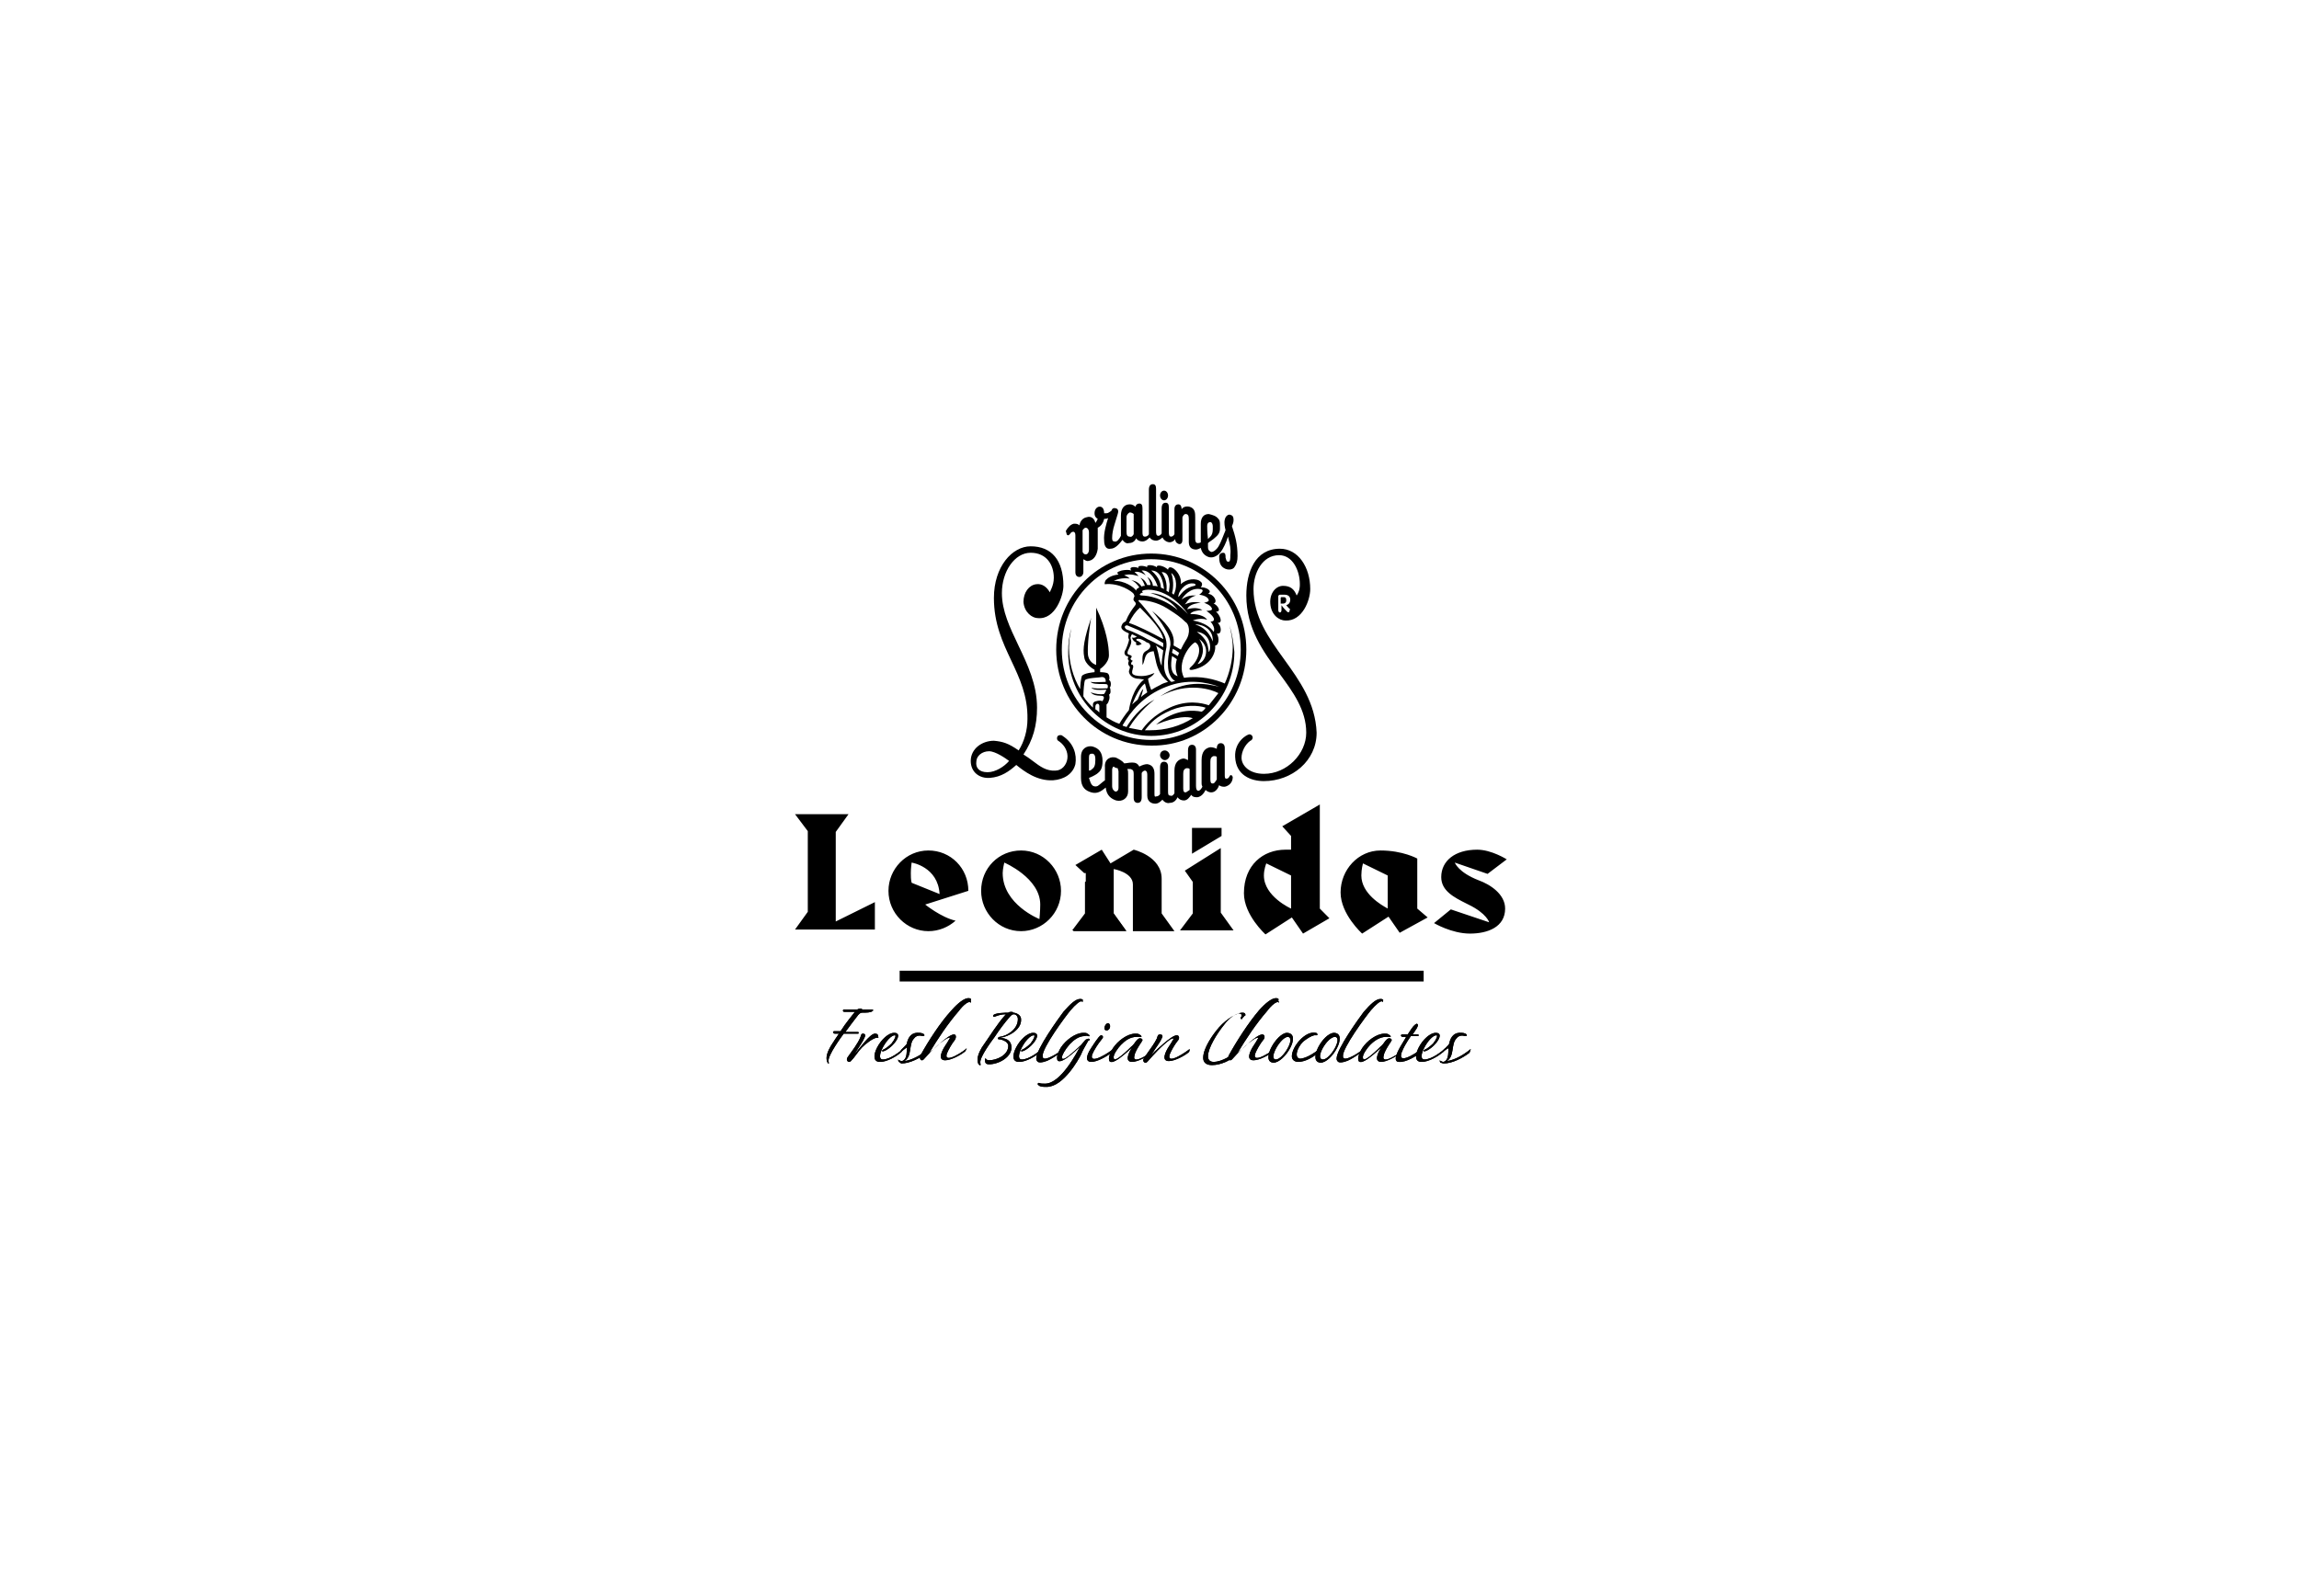 <svg width="229" height="159" viewBox="0 0 229 159" fill="none" xmlns="http://www.w3.org/2000/svg">
<path d="M115.949 49.849C116.188 49.849 116.347 49.608 116.347 49.366C116.347 49.125 116.188 48.884 115.949 48.884C115.711 48.884 115.552 49.125 115.552 49.366C115.552 49.608 115.711 49.849 115.949 49.849Z" fill="black"/>
<path fill-rule="evenodd" clip-rule="evenodd" d="M106.561 53.225C106.481 53.305 106.401 53.386 106.322 53.305C106.269 53.305 106.251 53.234 106.222 53.115C106.213 53.08 106.204 53.042 106.192 53C106.184 52.969 106.174 52.937 106.163 52.903C106.401 52.502 106.64 52.26 106.958 52.18C107.197 52.18 107.356 52.18 107.515 52.341C107.595 51.939 107.834 51.617 108.232 51.537C108.709 51.376 109.027 51.697 109.107 52.1C109.186 52.019 109.266 51.858 109.345 51.697C109.186 51.617 109.027 51.456 109.027 51.135C109.027 50.813 109.186 50.572 109.425 50.492C109.823 50.411 109.982 50.733 109.982 51.135H110.221C110.267 51.135 110.306 51.128 110.345 51.114C110.392 51.098 110.438 51.071 110.493 51.035C110.519 51.017 110.548 50.997 110.58 50.975C110.615 50.95 110.654 50.923 110.698 50.894C110.778 50.652 110.937 50.572 111.175 50.652C111.414 50.733 111.414 50.974 111.335 51.215C111.295 51.376 111.235 51.557 111.175 51.738C111.116 51.919 111.056 52.1 111.016 52.26C110.857 52.743 110.778 53.225 110.778 53.627C110.778 53.765 110.804 53.85 110.856 53.898C110.895 53.934 110.948 53.949 111.016 53.949C111.255 54.029 111.494 53.707 111.653 53.386V53.225V51.376C111.653 50.572 112.051 50.251 112.528 50.251C112.846 50.251 113.006 50.411 113.085 50.492C113.165 50.251 113.324 50.17 113.483 50.17C113.722 50.17 113.801 50.331 113.801 50.652V52.984C113.801 53.225 113.801 53.466 114.04 53.466C114.147 53.466 114.254 53.43 114.337 53.357C114.377 53.322 114.412 53.278 114.438 53.225V48.803C114.438 48.402 114.597 48.241 114.836 48.241C115.074 48.241 115.154 48.402 115.154 48.723V52.903C115.154 53.145 115.154 53.386 115.393 53.386C115.472 53.386 115.631 53.305 115.711 53.145V50.652C115.711 50.251 115.87 50.09 116.109 50.09C116.347 50.09 116.427 50.251 116.427 50.572V52.984C116.427 53.225 116.427 53.466 116.666 53.466C116.745 53.466 116.904 53.386 116.984 53.225V50.733C116.984 50.411 117.143 50.251 117.382 50.251C117.62 50.251 117.7 50.492 117.7 50.733C117.859 50.492 118.177 50.411 118.496 50.492C119.053 50.652 119.053 51.135 119.053 51.537V53.707C119.053 53.949 119.132 54.109 119.291 54.109C119.321 54.109 119.361 54.109 119.404 54.105C119.436 54.102 119.468 54.097 119.5 54.088C119.542 54.076 119.581 54.058 119.61 54.029V52.18C119.61 51.537 119.928 51.215 120.405 51.215L120.47 51.231C120.776 51.307 121.137 51.398 121.36 51.697C121.519 51.858 121.519 52.1 121.519 52.341V52.662C121.519 53.064 121.36 53.305 120.962 53.627C120.926 53.664 120.881 53.701 120.832 53.737C120.774 53.781 120.709 53.825 120.644 53.868C120.525 53.948 120.405 54.029 120.326 54.109V54.511C120.326 54.833 120.485 54.913 120.644 54.994C120.883 54.994 121.042 54.833 121.201 54.672C121.444 54.426 121.687 53.805 121.895 53.275C121.959 53.111 122.02 52.956 122.076 52.823C121.997 52.502 121.917 52.1 121.997 51.778C122.076 51.376 122.394 51.215 122.553 51.296C122.872 51.376 122.872 51.617 122.872 51.858C122.872 51.952 122.845 52.074 122.806 52.191C122.779 52.274 122.746 52.355 122.713 52.421C123.031 53.386 123.27 54.19 123.27 55.395C123.27 55.878 123.19 56.2 122.951 56.521C122.792 56.762 122.315 56.843 121.917 56.601C121.519 56.36 121.44 55.958 121.44 55.476C121.44 55.154 121.678 55.074 121.837 55.074C122.076 55.074 122.076 55.315 122.076 55.556C122.094 55.609 122.107 55.658 122.119 55.702C122.163 55.86 122.191 55.958 122.315 55.958C122.553 56.039 122.553 55.637 122.553 55.315C122.623 54.679 122.509 54.229 122.372 53.692L122.315 53.466C122.156 54.029 121.837 54.672 121.599 54.994C121.201 55.476 120.723 55.637 120.326 55.476C119.928 55.315 119.689 54.994 119.61 54.592C119.45 54.672 119.291 54.752 119.132 54.752C118.893 54.752 118.416 54.672 118.416 54.029V51.697C118.416 51.376 118.336 51.215 118.098 51.215C117.939 51.215 117.859 51.376 117.78 51.537V53.788C117.78 54.109 117.62 54.27 117.382 54.19C117.223 54.109 117.063 54.029 117.063 53.707C116.984 53.868 116.745 54.029 116.506 54.029C116.268 54.029 115.949 53.868 115.79 53.547C115.631 53.707 115.393 53.868 115.154 53.868C114.915 53.868 114.676 53.788 114.517 53.547C114.358 53.707 114.119 53.949 113.801 53.949C113.562 53.949 113.324 53.868 113.165 53.627C113.085 53.868 112.846 54.109 112.449 54.109C112.21 54.19 111.971 54.029 111.812 53.788C111.494 54.19 111.096 54.672 110.618 54.672C110.221 54.752 109.982 54.431 109.982 53.868C109.902 53.145 110.221 52.1 110.38 51.617C110.221 51.697 110.141 51.697 109.982 51.697C109.902 52.1 109.664 52.421 109.345 52.582V54.672C109.266 55.315 108.948 55.798 108.47 55.878C108.283 55.941 108.145 55.856 108.017 55.777C107.982 55.756 107.948 55.734 107.913 55.717V57.003C107.913 57.245 107.754 57.486 107.515 57.486C107.277 57.486 107.118 57.325 107.118 57.003V53.466C107.118 53.225 107.118 53.064 106.958 52.984C106.799 52.984 106.72 52.984 106.561 53.225ZM120.803 52.421C120.803 52.26 120.723 52.019 120.564 52.019C120.405 52.019 120.246 52.099 120.246 52.421C120.246 52.502 120.246 53.064 120.326 53.707L120.564 53.466C120.723 53.305 120.803 53.064 120.803 52.743V52.421ZM112.21 51.537C112.21 51.296 112.369 51.135 112.528 51.054C112.687 51.054 112.846 51.135 112.926 51.215V53.225C112.846 53.386 112.687 53.547 112.528 53.466C112.289 53.466 112.21 53.305 112.21 52.984V51.537ZM108.47 53.064C108.47 52.743 108.311 52.582 108.152 52.582C108.03 52.582 107.955 52.675 107.891 52.756C107.871 52.781 107.852 52.804 107.834 52.823V54.993C107.913 55.154 107.993 55.235 108.152 55.235C108.311 55.235 108.47 55.074 108.47 54.752V53.064Z" fill="black"/>
<path d="M115.552 75.252C115.552 75.493 115.79 75.734 116.029 75.734C116.268 75.734 116.506 75.493 116.506 75.252C116.506 75.011 116.268 74.77 116.029 74.77C115.711 74.77 115.552 75.011 115.552 75.252Z" fill="black"/>
<path fill-rule="evenodd" clip-rule="evenodd" d="M122.474 77.342C122.394 77.503 122.315 77.583 122.156 77.583C121.997 77.583 121.997 77.423 121.997 77.181V74.529C121.997 74.207 121.837 74.046 121.599 74.046C121.36 74.046 121.201 74.207 121.201 74.609C121.042 74.529 120.803 74.448 120.564 74.448C120.087 74.529 119.689 74.85 119.689 75.734V77.985C119.689 78.031 119.689 78.071 119.691 78.107C119.693 78.144 119.697 78.179 119.704 78.214C119.715 78.265 119.735 78.319 119.769 78.387C119.689 78.548 119.53 78.789 119.371 78.789C119.212 78.789 119.132 78.628 119.132 78.307V74.689C119.132 74.368 118.973 74.207 118.734 74.207C118.496 74.207 118.336 74.368 118.336 74.77V75.734C118.177 75.654 118.018 75.573 117.859 75.573C117.382 75.654 116.984 75.976 116.984 76.779V78.709V79.03C116.904 79.191 116.745 79.352 116.586 79.272C116.347 79.272 116.347 79.111 116.347 78.789V76.377C116.347 76.056 116.188 75.895 115.949 75.895C115.711 75.895 115.552 76.056 115.552 76.458V79.111C115.472 79.272 115.313 79.352 115.154 79.352C114.995 79.432 114.995 79.272 114.995 79.03V77.101C114.995 76.619 114.836 76.217 114.279 76.136C114.04 76.136 113.801 76.217 113.483 76.377C113.324 76.056 113.085 75.976 112.767 75.976C112.596 75.976 112.449 75.999 112.311 76.02C112.193 76.039 112.082 76.056 111.971 76.056C111.812 75.815 111.494 75.654 111.175 75.493C110.698 75.332 109.982 75.573 110.062 76.458V77.744C109.942 77.825 109.823 77.925 109.703 78.025C109.584 78.126 109.465 78.227 109.345 78.307C109.186 78.387 108.948 78.387 108.788 78.227C108.655 78.092 108.578 77.844 108.509 77.626C108.496 77.583 108.483 77.542 108.47 77.503C108.709 77.423 109.027 77.262 109.266 77.101C109.584 76.86 109.823 76.619 109.823 75.815C109.823 74.93 109.425 74.529 108.788 74.368C108.311 74.287 107.675 74.529 107.675 75.413V77.503C107.675 78.468 108.152 78.789 108.709 78.95C109.266 79.111 109.664 78.87 110.141 78.468C110.221 79.272 110.698 79.593 111.175 79.754C111.812 79.915 112.369 79.513 112.369 78.87V77.101C112.369 76.94 112.369 76.779 112.289 76.619H112.608C112.846 76.699 112.926 76.779 112.926 77.101V79.513C112.926 79.834 113.085 79.995 113.324 79.995C113.562 79.995 113.722 79.834 113.722 79.432V77.02C113.801 76.86 113.96 76.779 114.04 76.779C114.199 76.779 114.279 76.94 114.279 77.181V79.272C114.279 79.915 114.756 80.075 115.074 80.075C115.392 80.075 115.631 79.834 115.79 79.674C115.949 79.915 116.268 80.075 116.506 79.995C116.904 79.995 117.143 79.754 117.302 79.432C117.461 79.674 117.7 79.754 117.939 79.754C118.257 79.754 118.496 79.432 118.655 79.191C118.814 79.432 119.053 79.432 119.291 79.432C119.689 79.352 119.928 79.03 120.087 78.709C120.246 78.87 120.485 78.95 120.644 78.95C121.121 78.95 121.36 78.468 121.44 78.227C121.599 78.387 121.837 78.387 121.997 78.387C122.394 78.307 122.792 77.985 122.792 77.423C122.713 77.181 122.553 77.181 122.474 77.342ZM108.47 75.493C108.47 75.172 108.55 75.091 108.789 75.091C109.027 75.091 109.107 75.332 109.107 75.654C109.107 76.217 109.027 76.458 108.789 76.619C108.709 76.699 108.629 76.779 108.47 76.779V75.493ZM111.096 78.87C111.255 78.87 111.414 78.789 111.414 78.468V76.86L111.413 76.841L111.408 76.814C111.401 76.78 111.388 76.74 111.374 76.699C111.354 76.639 111.335 76.579 111.335 76.539C111.175 76.539 111.016 76.458 110.937 76.378C110.889 76.378 110.842 76.435 110.812 76.515C110.791 76.569 110.778 76.634 110.778 76.699V78.307C110.778 78.629 110.937 78.789 111.096 78.87ZM117.859 78.548V77.101C117.859 76.779 117.939 76.619 118.177 76.538C118.251 76.538 118.308 76.538 118.355 76.546C118.41 76.555 118.453 76.575 118.496 76.619V78.709C118.426 78.744 118.356 78.795 118.293 78.841C118.212 78.899 118.142 78.95 118.098 78.95C117.939 78.95 117.859 78.87 117.859 78.548ZM120.564 77.664C120.564 77.985 120.644 78.066 120.803 78.066C120.941 78.066 121.019 77.944 121.142 77.754L121.201 77.664V77.583V75.413C121.121 75.332 121.042 75.332 120.883 75.332C120.644 75.413 120.564 75.573 120.564 75.895V77.664Z" fill="black"/>
<path d="M128.123 59.817C128.123 59.576 128.044 59.496 127.884 59.496H127.646C127.646 59.496 127.566 59.496 127.566 59.576V60.139C127.646 60.139 127.725 60.139 127.805 60.139C127.964 60.139 128.123 60.058 128.123 59.817Z" fill="black"/>
<path fill-rule="evenodd" clip-rule="evenodd" d="M122.474 62.309C122.633 63.033 122.792 63.756 122.792 64.48C122.792 65.766 122.474 67.052 121.997 68.097C121.042 67.695 119.61 67.293 117.939 67.534C117.143 66.007 118.575 64.158 119.053 63.997C119.769 64.399 119.45 65.766 118.575 66.489C118.496 66.57 118.336 66.811 118.814 66.731C120.723 66.329 121.121 64.882 121.042 64.319C121.36 64.319 121.519 63.676 121.201 63.113C121.758 63.274 121.678 62.309 121.28 62.068C121.917 62.068 121.44 61.184 121.121 60.942C121.758 60.942 121.201 60.219 120.883 60.138C121.36 59.978 120.883 59.174 120.326 59.174C120.883 58.852 120.007 58.45 119.61 58.531C119.689 58.45 119.848 58.129 119.61 57.968C119.212 57.566 118.177 57.646 117.62 58.209C117.78 57.084 116.427 56.038 116.347 56.762C115.949 56.36 115.154 56.199 115.233 56.521C114.915 56.28 114.119 56.199 114.279 56.521C114.04 56.36 113.244 56.28 113.403 56.601C113.085 56.44 112.369 56.44 112.687 56.843C112.449 56.762 112.13 56.762 111.732 56.843C111.175 57.003 111.255 57.084 111.414 57.244C110.619 57.325 110.3 57.646 110.221 57.727C110.062 57.807 109.982 58.209 110.062 58.209C111.494 58.048 112.767 58.933 112.926 59.174C112.954 59.23 112.972 59.276 112.984 59.313C113.006 59.381 113.006 59.415 113.006 59.415C113.006 59.415 112.846 59.656 112.926 59.817C112.931 59.828 112.938 59.838 112.944 59.849C112.967 59.883 112.996 59.915 113.025 59.946C113.113 60.041 113.197 60.13 113.085 60.299L113.005 60.406C112.764 60.725 112.415 61.187 112.13 61.907C111.971 61.987 111.812 62.068 111.732 62.309C111.573 62.631 111.892 62.872 112.449 63.113C112.369 63.354 112.369 63.595 112.449 63.676C112.528 63.756 112.21 64.56 112.13 64.721C111.892 65.042 112.051 65.283 112.21 65.364C112.289 65.364 112.449 65.444 112.369 65.525C112.289 65.605 112.369 65.766 112.449 65.846C112.289 66.168 112.449 66.329 112.528 66.409C112.581 66.463 112.528 66.624 112.487 66.749C112.474 66.788 112.462 66.825 112.455 66.853C112.451 66.869 112.449 66.882 112.449 66.891C112.449 67.132 112.687 67.534 113.244 67.615C113.483 67.615 113.801 67.695 113.96 67.695C112.846 68.579 112.528 70.268 112.449 70.75C112.051 71.232 111.732 71.715 111.494 72.117C111.016 71.956 110.619 71.715 110.221 71.474V70.187C110.221 70.187 110.38 70.107 110.459 69.785C110.539 69.625 110.539 69.303 110.459 69.223C110.483 69.199 110.499 69.189 110.513 69.181C110.546 69.162 110.562 69.152 110.619 68.981C110.619 68.821 110.619 68.579 110.539 68.499C110.698 68.419 110.698 67.776 110.459 67.776C110.539 67.695 110.539 67.293 110.38 67.132C110.3 66.972 109.584 66.972 109.584 66.972V66.65C109.584 66.65 110.459 66.087 110.459 65.283C110.459 64.399 110.221 62.711 109.186 60.541V66.248C109.186 66.248 108.55 66.087 108.391 65.364C108.238 64.593 108.598 61.898 108.698 61.538C107.991 63.607 107.835 64.644 107.993 65.444C108.072 66.248 109.027 66.731 109.027 66.731V66.972C109.027 66.972 107.913 67.052 107.754 67.374C107.675 67.615 107.595 68.258 107.595 68.66C106.879 67.454 106.481 66.007 106.481 64.56C106.481 63.917 106.561 63.274 106.72 62.631C106.481 63.354 106.401 64.158 106.401 64.962C106.401 69.625 110.141 73.323 114.676 73.323C119.291 73.323 122.951 69.544 122.951 64.962C122.872 63.997 122.713 63.113 122.474 62.309ZM109.107 70.67V70.428C109.107 70.026 109.505 70.026 109.505 70.348V70.991L109.502 70.988C109.461 70.947 109.401 70.887 109.331 70.826C109.262 70.767 109.184 70.709 109.107 70.67ZM108.629 68.982C109.107 69.142 109.584 69.223 109.982 69.142C110.006 69.119 110.037 69.066 110.069 69.005C110.09 68.965 110.111 68.922 110.131 68.882C110.166 68.811 110.196 68.75 110.211 68.734C110.215 68.736 110.218 68.738 110.221 68.741C110.221 68.729 110.217 68.728 110.211 68.734C110.17 68.717 110.046 68.722 109.885 68.73C109.491 68.748 108.873 68.776 108.709 68.499C108.967 68.63 109.698 68.602 110.091 68.586L110.116 68.585L110.204 68.582C110.243 68.581 110.276 68.58 110.3 68.58C110.38 68.499 110.38 68.178 110.221 68.178C110.168 68.151 109.999 68.151 109.79 68.151C109.372 68.151 108.788 68.151 108.629 67.937C108.865 67.996 109.451 67.968 109.835 67.949C109.97 67.942 110.079 67.937 110.141 67.937C110.141 67.776 110.141 67.454 109.743 67.454C109.717 67.459 109.689 67.464 109.657 67.469L109.58 67.479L109.499 67.489L109.411 67.498L109.223 67.515C108.752 67.557 108.183 67.609 108.072 67.776C107.993 67.937 107.913 68.821 107.913 69.384C108.152 69.786 108.55 70.188 108.868 70.509V70.188C108.868 69.947 109.107 69.866 109.186 69.866C109.425 69.786 109.664 69.786 109.823 69.866C109.823 69.842 109.844 69.804 109.869 69.758C109.93 69.649 110.014 69.496 109.902 69.384C109.816 69.325 109.687 69.32 109.535 69.314C109.269 69.303 108.933 69.289 108.629 68.982ZM118.098 63.836C117.939 64.078 117.78 64.399 117.62 64.721C117.592 64.707 117.562 64.69 117.528 64.671C117.484 64.645 117.435 64.616 117.381 64.585L117.364 64.575C117.305 64.54 117.241 64.502 117.172 64.463C117.09 64.416 117.001 64.368 116.904 64.319V64.158C117.063 63.032 116.029 61.907 114.756 60.862C115.233 61.425 115.711 62.068 116.029 62.631C116.586 63.515 116.586 63.917 116.586 64.239C116.586 64.282 116.563 64.394 116.531 64.551C116.444 64.98 116.289 65.74 116.347 66.329C116.347 66.972 116.586 67.615 117.063 67.856C117.004 67.856 116.956 67.867 116.911 67.881L116.865 67.896C116.805 67.916 116.745 67.936 116.666 67.936C116.188 67.534 115.949 66.891 115.949 66.329C115.949 65.667 116.083 65.005 116.166 64.59L116.188 64.48C116.265 63.628 115.898 63.074 115.587 62.603L115.552 62.55C114.836 61.585 113.642 60.058 113.483 59.978C113.324 59.817 113.403 59.736 113.722 59.817C114.199 59.817 115.233 59.978 116.268 60.621C116.363 60.685 116.468 60.752 116.58 60.824C117.028 61.112 117.588 61.473 118.098 61.987C118.416 62.148 118.655 63.032 118.098 63.836ZM116.745 65.364C116.586 66.328 116.586 67.132 117.302 67.374C117.063 66.811 117.063 66.248 117.223 65.685C117.143 65.605 116.984 65.525 116.745 65.364ZM116.745 65.042C116.745 64.962 116.765 64.902 116.785 64.842C116.805 64.781 116.825 64.721 116.825 64.641C117.143 64.801 117.302 64.962 117.461 65.042C117.421 65.083 117.402 65.143 117.382 65.203C117.362 65.264 117.342 65.324 117.302 65.364C117.293 65.355 117.283 65.347 117.27 65.338C117.256 65.327 117.239 65.316 117.22 65.305C117.182 65.283 117.135 65.26 117.083 65.233C116.984 65.183 116.864 65.123 116.745 65.042ZM118.336 61.184C116.586 58.772 114.597 58.691 114.119 58.772C113.562 58.852 113.801 59.013 113.881 59.013C113.562 59.093 113.324 59.334 113.801 59.334C114.279 59.334 115.87 59.576 117.302 60.782C116.586 59.736 115.393 59.334 114.597 59.093C115.233 59.093 116.666 59.415 118.336 61.184ZM119.291 66.168C119.689 65.605 120.167 64.721 119.45 63.676C120.644 64.48 120.087 66.007 119.291 66.168ZM120.377 64.769C120.386 64.841 120.394 64.905 120.405 64.962C120.644 64.801 120.723 63.113 119.212 62.952C120.237 63.642 120.323 64.333 120.377 64.769ZM120.803 63.917C120.326 62.631 119.371 62.309 119.053 62.229C119.291 62.148 120.883 62.389 120.803 63.917ZM119.45 59.254C119.45 59.254 120.166 58.772 119.53 58.692C118.575 58.531 117.859 59.415 117.7 59.737C118.266 59.308 118.769 59.324 119.042 59.333L119.086 59.334L119.132 59.335C118.533 59.516 118.34 59.789 118.18 60.015L118.178 60.017C118.154 60.051 118.131 60.083 118.108 60.114C118.079 60.151 118.05 60.187 118.018 60.219C118.416 60.058 118.814 59.898 119.61 60.058C118.655 60.139 118.336 60.46 118.257 60.701C118.575 60.621 119.212 60.46 119.769 60.782C118.575 60.862 118.575 61.184 118.575 61.184C118.575 61.184 119.769 61.103 120.246 61.746C119.45 61.505 118.814 61.827 118.814 61.827C118.814 61.827 120.246 61.988 120.883 62.952C121.121 62.55 120.564 61.907 120.564 61.907C120.564 61.907 120.723 61.988 120.883 61.827C121.121 61.505 120.166 60.862 120.166 60.862C120.166 60.862 120.723 60.862 120.723 60.701C120.723 60.3 119.928 60.058 119.928 60.058C119.928 60.058 120.405 59.978 120.405 59.817C120.326 59.335 119.45 59.254 119.45 59.254ZM118.814 58.129C119.053 58.129 119.212 58.289 118.973 58.37C118.147 58.522 117.746 59.032 117.436 59.427L117.382 59.495C117.302 59.013 118.018 58.048 118.814 58.129ZM116.745 59.093L116.904 59.254C117.223 58.692 117.302 57.566 116.666 57.084C116.984 57.968 116.825 58.852 116.745 59.093ZM116.506 58.209C116.506 58.397 116.479 58.586 116.457 58.742L116.456 58.748L116.455 58.753C116.448 58.8 116.442 58.843 116.437 58.883C116.431 58.933 116.427 58.977 116.427 59.013C116.397 58.983 116.367 58.964 116.337 58.948L116.308 58.933C116.268 58.913 116.228 58.892 116.188 58.852C116.268 58.209 116.109 57.566 115.711 57.003C116.347 57.003 116.427 57.566 116.506 58.209ZM115.631 58.531C115.711 58.611 115.87 58.611 115.949 58.691C115.94 58.646 115.931 58.587 115.921 58.519C115.839 57.981 115.664 56.843 114.676 56.843C115.552 57.566 115.631 58.289 115.631 58.531ZM110.937 57.887C111.653 57.486 112.528 57.646 112.528 57.646C112.369 57.486 112.21 57.405 111.971 57.325C112.528 57.084 113.403 57.405 113.403 57.405C113.403 57.405 113.324 57.244 113.006 57.003C113.403 56.843 114.04 57.244 114.119 57.325C114.04 57.164 113.881 57.003 113.722 56.843C114.597 56.762 115.154 57.887 115.313 58.45C115.154 58.37 114.995 58.37 114.836 58.37C114.836 58.129 114.676 57.727 114.279 57.486C114.517 57.807 114.597 58.129 114.597 58.289H114.279L114.259 58.249C114.173 58.069 114.004 57.715 113.562 57.566C113.801 57.727 113.96 58.129 114.04 58.37C113.96 58.37 113.801 58.37 113.722 58.45C113.562 58.209 113.244 57.887 112.687 57.807C113.085 57.968 113.403 58.37 113.483 58.531C113.324 58.611 113.165 58.691 113.165 58.852C113.006 58.531 111.971 57.807 110.937 57.887ZM115.87 63.595C115.631 62.791 114.995 61.987 113.562 60.54C113.085 60.942 112.767 61.425 112.449 62.068C113.244 62.309 114.676 63.032 115.87 63.675V63.595ZM112.21 62.711C111.971 62.55 111.971 62.309 112.289 62.309C113.881 62.952 114.995 63.515 115.87 64.078V64.48C115.789 64.439 115.71 64.398 115.632 64.356L115.421 64.244C115.104 64.075 114.764 63.894 114.279 63.676C113.881 63.435 112.926 62.952 112.21 62.711ZM115.45 65.452C115.518 65.801 115.577 66.103 115.711 66.329C115.711 65.908 115.771 65.487 115.84 65.012L115.87 64.801L115.154 64.319C115.154 64.399 115.233 64.48 115.233 64.56C115.338 64.877 115.397 65.179 115.45 65.452ZM113.085 67.293C112.846 67.213 112.767 67.132 112.767 66.972C112.767 66.878 112.794 66.783 112.817 66.706L112.83 66.66C112.839 66.624 112.846 66.593 112.846 66.57C112.902 66.457 112.88 66.385 112.862 66.324C112.854 66.297 112.846 66.273 112.846 66.248C112.767 66.248 112.687 66.248 112.687 66.168C112.608 66.007 112.846 65.846 112.846 65.846C112.846 65.846 112.608 65.766 112.608 65.605L112.629 65.582C112.656 65.554 112.678 65.528 112.693 65.504C112.705 65.487 112.713 65.472 112.719 65.457C112.745 65.385 112.708 65.334 112.608 65.283L112.539 65.261C112.34 65.199 112.226 65.163 112.369 64.801C112.528 64.48 112.687 64.158 112.687 63.917C112.687 63.883 112.674 63.836 112.658 63.781C112.635 63.703 112.608 63.609 112.608 63.515C112.687 63.274 112.687 63.274 112.767 63.193L113.244 63.434C113.085 63.515 112.926 63.595 112.767 63.515C112.767 63.676 112.926 63.917 113.165 63.997V64.078V64.239C113.165 64.239 113.324 64.399 113.722 64.158C113.483 63.917 113.324 63.836 113.244 63.836C113.165 63.756 113.165 63.676 113.244 63.676C113.403 63.595 113.642 63.676 113.801 63.756C113.96 63.836 114.119 63.917 114.199 63.997C114.226 63.997 114.253 64.007 114.28 64.019L114.318 64.037C114.333 64.045 114.348 64.052 114.362 64.058C114.377 64.065 114.392 64.07 114.407 64.074C114.417 64.076 114.427 64.078 114.438 64.078C114.597 64.239 114.756 64.56 114.119 64.882C113.781 65.087 113.788 65.467 113.798 65.972L113.798 65.975L113.799 66.04C113.8 66.107 113.801 66.177 113.801 66.248C113.901 66.121 113.946 65.947 113.993 65.765C114.095 65.369 114.207 64.936 114.915 64.882C114.962 65.055 115 65.241 115.039 65.436C115.2 66.23 115.388 67.161 116.347 67.936C116.109 68.017 115.79 68.097 115.552 68.258C115.233 68.419 114.915 68.579 114.676 68.74C114.597 68.579 114.358 67.856 114.358 67.615C114.38 67.593 114.425 67.565 114.483 67.529C114.637 67.434 114.879 67.286 114.995 67.052C114.98 67.052 114.942 67.068 114.883 67.093C114.618 67.204 113.931 67.49 113.085 67.293ZM114.159 68.539C114.142 68.469 114.124 68.398 114.107 68.331C114.085 68.245 114.062 68.165 114.04 68.097C113.527 68.486 113.169 69.292 112.925 69.843L112.922 69.849L112.92 69.852C112.863 69.981 112.812 70.096 112.767 70.187C112.926 70.026 113.165 69.866 113.324 69.705C113.37 69.612 113.415 69.5 113.463 69.383C113.521 69.242 113.581 69.093 113.647 68.966C113.717 68.831 113.794 68.718 113.881 68.66C113.801 68.981 113.722 69.223 113.642 69.464C113.699 69.406 113.767 69.348 113.841 69.29C113.973 69.187 114.126 69.084 114.279 68.981C114.258 68.92 114.238 68.848 114.218 68.771C114.198 68.697 114.179 68.618 114.159 68.539ZM119.689 70.911C118.973 70.75 117.063 70.589 115.154 72.197C117.302 71.313 118.336 71.393 118.814 71.554C117.541 72.358 116.109 72.76 114.517 72.76H114.04C114.597 72.036 115.154 71.393 116.666 70.75C118.018 70.187 119.371 70.268 120.087 70.509C120.007 70.67 119.848 70.831 119.689 70.911ZM120.405 70.268L121.36 69.062C120.803 68.74 118.336 67.856 115.552 69.383C118.098 67.695 120.007 68.097 121.44 68.419C120.087 67.936 118.257 67.615 116.188 68.419C113.881 69.303 112.608 70.911 111.812 72.278C111.892 72.358 112.051 72.358 112.21 72.438C112.608 71.795 113.483 70.509 114.995 69.705C113.642 70.75 112.846 71.876 112.449 72.519C112.846 72.599 113.324 72.68 113.722 72.76C114.119 72.197 114.915 71.233 116.506 70.509C118.257 69.705 119.689 70.026 120.405 70.268Z" fill="black"/>
<path fill-rule="evenodd" clip-rule="evenodd" d="M127.407 55.315C125.736 55.315 124.861 57.084 124.861 58.692C124.861 61.456 126.363 63.542 127.9 65.675C129.446 67.822 131.027 70.017 131.147 73.001C131.147 75.815 128.68 77.825 125.895 77.825C124.622 77.825 123.11 77.262 123.031 75.413C122.951 73.885 124.224 73.162 124.463 73.162C124.622 73.162 124.781 73.323 124.781 73.484C124.781 73.644 124.622 73.805 124.543 73.805C123.986 74.207 123.667 74.931 123.667 75.493C123.667 76.297 124.463 77.101 125.895 77.101C128.203 77.101 130.112 75.092 130.112 73.001C130.112 70.74 128.801 68.955 127.407 67.06C125.828 64.912 124.145 62.623 124.145 59.335C124.145 57.003 125.02 54.672 127.487 54.672C129.317 54.672 130.51 56.521 130.51 58.692C130.51 59.817 129.714 61.907 128.044 61.827C127.407 61.827 126.611 61.264 126.532 60.139C126.452 59.094 127.089 58.37 127.805 58.37C128.521 58.37 128.919 58.692 129.158 59.335C129.476 58.852 129.476 58.45 129.476 58.209C129.476 56.843 128.76 55.315 127.407 55.315ZM128.203 60.942C128.282 61.023 128.362 61.023 128.441 60.942C128.441 60.89 128.441 60.838 128.463 60.786C128.475 60.758 128.493 60.73 128.521 60.701C128.441 60.701 128.123 60.299 128.123 60.299C128.362 60.219 128.521 60.058 128.521 59.737C128.521 59.495 128.362 59.254 127.964 59.254H127.487C127.407 59.254 127.328 59.334 127.328 59.415V60.782C127.328 60.942 127.407 61.023 127.487 61.023C127.566 61.023 127.646 60.942 127.646 60.782V60.299C127.805 60.541 128.123 60.862 128.203 60.942Z" fill="black"/>
<path fill-rule="evenodd" clip-rule="evenodd" d="M114.676 55.154C119.928 55.154 124.145 59.415 124.145 64.721C124.145 70.026 119.928 74.367 114.676 74.287C109.425 74.287 105.208 70.026 105.208 64.721C105.208 59.415 109.425 55.154 114.676 55.154ZM105.765 64.721C105.765 69.705 109.743 73.724 114.676 73.724C119.61 73.724 123.588 69.705 123.588 64.721C123.588 59.736 119.61 55.717 114.676 55.717C109.743 55.717 105.765 59.736 105.765 64.721Z" fill="black"/>
<path fill-rule="evenodd" clip-rule="evenodd" d="M105.606 73.242C105.685 73.242 105.765 73.242 105.845 73.323C106.958 74.046 107.277 75.172 107.118 76.136C106.879 77.101 106.004 77.664 104.89 77.744C103.298 77.825 102.025 76.86 101.23 76.217C100.514 76.86 99.718 77.423 98.604 77.503C97.57 77.584 96.694 76.94 96.694 75.815C96.694 74.609 97.808 73.805 99.002 73.805C99.877 73.885 100.434 74.046 101.468 74.77C102.025 73.885 102.344 72.76 102.344 71.635C102.383 69.331 101.567 67.596 100.732 65.82C99.877 64.001 99.002 62.138 99.002 59.576C99.002 56.441 100.832 54.431 102.662 54.431C104.731 54.431 105.924 55.798 105.924 58.37C105.924 59.335 105.128 61.747 103.378 61.586C102.821 61.586 102.025 61.023 101.946 59.978C101.946 59.013 102.503 58.29 103.219 58.209C103.776 58.129 104.253 58.45 104.571 59.013C104.571 58.933 104.969 58.37 104.969 57.566C104.969 56.28 104.253 55.074 102.662 55.074C101.071 55.074 99.797 56.923 99.797 59.093C99.797 60.86 100.596 62.535 101.431 64.284C102.343 66.197 103.298 68.2 103.298 70.509C103.298 72.278 102.901 73.725 101.946 75.172C102.293 75.382 102.6 75.613 102.891 75.832C103.603 76.368 104.226 76.837 105.128 76.779C105.765 76.779 106.242 76.217 106.322 75.574C106.401 74.931 106.083 74.288 105.526 73.885C105.43 73.837 105.363 73.788 105.325 73.722C105.3 73.679 105.288 73.628 105.288 73.564C105.288 73.323 105.447 73.242 105.606 73.242ZM97.251 75.895C97.172 76.458 97.49 76.94 98.365 76.94C99.161 76.94 100.036 76.377 100.514 75.815C100.195 75.574 99.161 74.85 98.524 74.85C97.808 74.85 97.251 75.332 97.251 75.895Z" fill="black"/>
<path fill-rule="evenodd" clip-rule="evenodd" d="M128.601 84.658V83.291L127.725 82.327L131.465 80.156V90.526L132.42 91.491L129.794 93.019L128.68 91.411L126.054 93.099C126.054 93.099 123.906 91.17 123.906 88.999C123.906 86.185 125.816 84.658 128.044 84.658H128.601ZM87.146 92.616V89.883L83.248 91.812V82.889L84.521 81.12H79.19L80.463 82.809V90.848L79.19 92.616H87.146ZM118.734 82.487H121.678V83.291L118.734 85.06V82.487ZM148.174 87.069L144.912 85.944C144.912 85.944 145.23 86.909 147.299 87.713C148.413 88.115 149.924 89.079 149.924 90.526C149.924 92.375 148.174 93.018 146.423 93.018C144.593 93.018 142.843 91.973 142.843 91.973L144.514 90.607L148.333 91.893C148.333 91.893 148.094 91.008 146.264 90.124L146.073 90.028C144.852 89.415 143.559 88.766 143.559 87.391C143.559 85.783 144.912 84.658 147.14 84.658C148.572 84.658 150.084 85.622 150.084 85.622L148.174 87.069ZM92.477 84.738C94.705 84.738 96.456 86.507 96.456 88.758L92.159 90.124C92.159 90.124 93.75 91.41 95.183 91.732C94.466 92.375 93.512 92.777 92.477 92.777C90.329 92.777 88.499 91.008 88.499 88.758C88.499 86.587 90.249 84.738 92.477 84.738ZM93.591 89.079L90.806 87.954C90.727 87.632 90.727 87.311 90.727 86.989C90.727 86.507 90.806 85.944 90.806 85.944C90.806 85.944 93.432 86.346 93.591 89.079ZM137.512 84.738C139.74 84.738 141.172 85.542 141.172 85.542V90.526L142.206 91.41L139.422 92.938L138.308 91.33L135.682 93.018C135.682 93.018 133.534 91.089 133.534 88.918C133.534 86.668 135.284 84.738 137.512 84.738ZM135.602 87.23C135.602 86.587 135.762 86.024 135.762 86.024L138.228 87.23V90.523C138.221 90.516 138.189 90.499 138.137 90.47L138.135 90.469C137.663 90.205 135.602 89.055 135.602 87.23ZM103.537 91.571C103.537 91.571 99.877 90.124 99.877 86.989C99.877 86.587 100.036 85.944 100.036 85.944C100.036 85.944 103.617 87.471 103.617 90.124C103.617 90.767 103.537 91.571 103.537 91.571ZM101.707 84.738C103.935 84.738 105.685 86.587 105.685 88.758C105.685 91.008 103.855 92.777 101.707 92.777C99.479 92.777 97.729 90.928 97.729 88.758C97.729 86.507 99.479 84.738 101.707 84.738ZM121.599 90.928V84.497L118.018 86.748L118.814 87.874V91.009L117.541 92.697H122.872L121.599 90.928ZM107.993 86.989L107.118 86.185L109.743 84.658L110.618 86.024L112.926 84.658C112.926 84.658 115.711 85.301 115.711 87.552V91.008L116.984 92.777H112.846V88.115C112.846 86.909 110.937 86.587 110.937 86.587V91.008L112.21 92.777H106.879L108.152 91.089V87.954V86.989H107.993ZM125.895 87.23C125.895 86.587 126.134 86.024 126.134 86.024L128.601 87.23V90.526C128.601 90.526 125.895 89.321 125.895 87.23Z" fill="black"/>
<path d="M110.857 86.507V90.928L112.13 92.697H106.799L108.072 91.009V87.874L110.857 86.507Z" fill="black"/>
<path d="M85.873 100.897C85.714 100.897 85.635 100.977 85.475 101.138C85.157 101.54 84.68 102.183 84.202 102.826C84.68 102.826 85.316 102.826 85.475 102.826C85.555 102.826 85.555 102.987 85.475 102.987C85.237 102.987 84.521 102.987 84.043 102.987C83.805 103.309 82.452 105.158 82.531 105.72C82.531 105.881 82.611 105.961 82.531 105.961C82.531 106.042 82.372 105.801 82.372 105.72C82.213 105.238 82.531 104.595 82.77 104.193C83.009 103.791 83.407 103.228 83.566 102.987C83.248 102.987 83.327 102.987 83.168 102.987C82.929 102.987 82.929 102.746 83.088 102.746C83.248 102.746 83.407 102.746 83.725 102.746C84.282 101.862 84.918 101.138 85.157 100.816C84.839 100.816 84.68 100.816 84.521 100.816C84.202 100.816 84.282 100.816 84.123 100.816C83.884 100.816 83.964 100.575 84.043 100.575C84.202 100.575 84.362 100.575 84.68 100.575C84.839 100.575 84.998 100.575 85.396 100.575C85.555 100.495 85.635 100.495 85.714 100.495C85.794 100.495 85.873 100.495 85.873 100.575C86.271 100.575 86.749 100.575 86.908 100.575C86.987 100.575 86.987 100.736 86.908 100.736C86.749 100.897 86.271 100.897 85.873 100.897Z" fill="black"/>
<path d="M85.873 100.897C85.714 100.897 85.635 100.977 85.475 101.138C85.157 101.54 84.68 102.183 84.202 102.826C84.68 102.826 85.316 102.826 85.475 102.826C85.555 102.826 85.555 102.987 85.475 102.987C85.237 102.987 84.521 102.987 84.043 102.987C83.805 103.309 82.452 105.158 82.531 105.72C82.531 105.881 82.611 105.961 82.531 105.961C82.531 106.042 82.372 105.801 82.372 105.72C82.213 105.238 82.531 104.595 82.77 104.193C83.009 103.791 83.407 103.228 83.566 102.987C83.248 102.987 83.327 102.987 83.168 102.987C82.929 102.987 82.929 102.746 83.088 102.746C83.248 102.746 83.407 102.746 83.725 102.746C84.282 101.862 84.918 101.138 85.157 100.816C84.839 100.816 84.68 100.816 84.521 100.816C84.202 100.816 84.282 100.816 84.123 100.816C83.884 100.816 83.964 100.575 84.043 100.575C84.202 100.575 84.362 100.575 84.68 100.575C84.839 100.575 84.998 100.575 85.396 100.575C85.555 100.495 85.635 100.495 85.714 100.495C85.794 100.495 85.873 100.495 85.873 100.575C86.271 100.575 86.749 100.575 86.908 100.575C86.987 100.575 86.987 100.736 86.908 100.736C86.749 100.897 86.271 100.897 85.873 100.897Z" fill="black"/>
<path d="M87.385 103.389C86.987 103.389 86.192 104.032 85.873 104.353C85.475 104.755 85.157 105.318 84.759 105.72C84.521 105.961 84.202 105.64 84.441 105.318C84.839 104.755 85.475 103.952 85.714 103.308C85.794 103.067 85.794 102.987 85.953 102.987C86.112 102.987 86.271 103.067 86.112 103.389C85.953 103.791 85.635 104.193 85.078 105.077C85.635 104.434 86.669 102.987 87.146 102.987C87.226 102.987 87.465 102.987 87.465 103.228C87.544 103.469 87.465 103.389 87.385 103.389Z" fill="black"/>
<path d="M87.385 103.389C86.987 103.389 86.192 104.032 85.873 104.353C85.475 104.755 85.157 105.318 84.759 105.72C84.521 105.961 84.202 105.64 84.441 105.318C84.839 104.755 85.475 103.952 85.714 103.308C85.794 103.067 85.794 102.987 85.953 102.987C86.112 102.987 86.271 103.067 86.112 103.389C85.953 103.791 85.635 104.193 85.078 105.077C85.635 104.434 86.669 102.987 87.146 102.987C87.226 102.987 87.465 102.987 87.465 103.228C87.544 103.469 87.465 103.389 87.385 103.389Z" fill="black"/>
<path d="M89.852 104.756C89.374 105.238 88.34 105.801 87.703 105.801C86.192 105.881 87.862 102.826 89.135 102.907C90.09 102.987 88.738 104.595 87.942 104.756C87.862 104.756 87.862 104.756 87.862 104.675L87.942 104.595C88.181 104.515 88.579 104.193 88.817 103.952C89.135 103.55 89.295 103.148 89.135 103.148C88.419 103.148 87.067 105.56 87.942 105.56C88.658 105.56 89.692 104.756 90.011 104.434C89.852 104.675 89.931 104.595 89.852 104.756Z" fill="black"/>
<path d="M89.852 104.756C89.374 105.238 88.34 105.801 87.703 105.801C86.192 105.881 87.862 102.826 89.135 102.907C90.09 102.987 88.738 104.595 87.942 104.756C87.862 104.756 87.862 104.756 87.862 104.675L87.942 104.595C88.181 104.515 88.579 104.193 88.817 103.952C89.135 103.55 89.295 103.148 89.135 103.148C88.419 103.148 87.067 105.56 87.942 105.56C88.658 105.56 89.692 104.756 90.011 104.434C89.852 104.675 89.931 104.595 89.852 104.756Z" fill="black"/>
<path d="M89.613 104.916C89.613 104.916 89.692 104.755 89.772 104.595C89.852 104.514 90.09 104.273 90.17 104.193C90.249 104.112 90.329 104.032 90.329 103.951C90.488 103.228 90.886 102.826 91.602 102.906C91.761 102.906 92.079 102.987 92.079 103.148C92.079 103.228 92 103.228 91.92 103.228C91.602 103.148 91.284 103.148 91.045 103.469C90.488 104.032 90.886 105.238 90.09 105.72C90.727 105.64 91.602 105.238 92.477 104.514C92.398 104.755 92.398 104.836 92.318 104.916C91.682 105.399 90.647 105.961 89.772 105.961C89.692 105.881 89.533 105.8 89.533 105.8C89.454 105.72 89.454 105.479 89.454 105.559C89.533 105.64 89.613 105.64 89.772 105.72C89.931 105.72 90.011 105.64 90.09 105.559C90.329 105.318 90.329 104.755 90.329 104.353C90.09 104.514 89.931 104.675 89.613 104.916Z" fill="black"/>
<path d="M89.613 104.916C89.613 104.916 89.692 104.755 89.772 104.595C89.852 104.514 90.09 104.273 90.17 104.193C90.249 104.112 90.329 104.032 90.329 103.951C90.488 103.228 90.886 102.826 91.602 102.906C91.761 102.906 92.079 102.987 92.079 103.148C92.079 103.228 92 103.228 91.92 103.228C91.602 103.148 91.284 103.148 91.045 103.469C90.488 104.032 90.886 105.238 90.09 105.72C90.727 105.64 91.602 105.238 92.477 104.514C92.398 104.755 92.398 104.836 92.318 104.916C91.682 105.399 90.647 105.961 89.772 105.961C89.692 105.881 89.533 105.8 89.533 105.8C89.454 105.72 89.454 105.479 89.454 105.559C89.533 105.64 89.613 105.64 89.772 105.72C89.931 105.72 90.011 105.64 90.09 105.559C90.329 105.318 90.329 104.755 90.329 104.353C90.09 104.514 89.931 104.675 89.613 104.916Z" fill="black"/>
<path d="M96.615 99.852C96.456 99.771 95.978 100.093 95.501 100.736C94.387 102.022 93.432 103.469 92.557 104.916C93.034 104.514 94.466 103.067 95.023 103.067C95.262 103.067 95.262 103.389 95.103 103.63C94.785 104.032 94.466 104.595 94.307 104.997C93.989 106.122 96.217 104.595 96.296 104.434C96.217 104.675 96.217 104.595 96.137 104.756C95.66 105.157 94.705 105.64 94.148 105.64C93.353 105.64 93.83 104.675 94.148 104.193C94.307 103.952 94.466 103.71 94.546 103.55C94.785 103.228 94.387 103.469 94.307 103.469C93.432 104.032 92.716 104.756 92 105.559C91.761 105.801 91.522 105.479 91.682 105.157C92.477 103.71 93.671 101.861 94.785 100.656C95.421 99.932 96.058 99.45 96.456 99.45C96.694 99.45 96.774 99.53 96.694 99.691C96.774 100.012 96.694 99.852 96.615 99.852Z" fill="black"/>
<path d="M96.615 99.852C96.456 99.771 95.978 100.093 95.501 100.736C94.387 102.022 93.432 103.469 92.557 104.916C93.034 104.514 94.466 103.067 95.023 103.067C95.262 103.067 95.262 103.389 95.103 103.63C94.785 104.032 94.466 104.595 94.307 104.997C93.989 106.122 96.217 104.595 96.296 104.434C96.217 104.675 96.217 104.595 96.137 104.756C95.66 105.157 94.705 105.64 94.148 105.64C93.353 105.64 93.83 104.675 94.148 104.193C94.307 103.952 94.466 103.71 94.546 103.55C94.785 103.228 94.387 103.469 94.307 103.469C93.432 104.032 92.716 104.756 92 105.559C91.761 105.801 91.522 105.479 91.682 105.157C92.477 103.71 93.671 101.861 94.785 100.656C95.421 99.932 96.058 99.45 96.456 99.45C96.694 99.45 96.774 99.53 96.694 99.691C96.774 100.012 96.694 99.852 96.615 99.852Z" fill="black"/>
<path d="M99.638 103.389C100.116 103.469 100.673 103.55 100.752 104.273C100.832 105.318 99.479 106.042 98.524 106.042C98.286 106.042 98.126 105.961 98.126 105.72C98.126 105.72 98.126 105.64 98.126 105.559C98.126 105.479 98.126 105.399 98.206 105.479C98.206 105.559 98.365 105.64 98.524 105.64C99.24 105.64 100.434 105.158 100.434 104.193C100.434 103.791 99.797 103.55 99.479 103.55C99.4 103.55 99.4 103.469 99.4 103.469C99.4 103.389 99.479 103.309 99.559 103.309C100.275 103.228 101.389 102.585 101.389 101.54C101.389 101.299 101.23 101.058 100.991 101.058C100.832 101.058 100.752 101.138 100.593 101.299C100.036 101.942 99.559 102.585 99.081 103.309C98.843 103.63 97.57 105.318 97.649 105.881C97.649 106.042 97.729 106.122 97.649 106.122C97.57 106.203 97.41 105.961 97.41 105.881C97.251 105.399 97.57 104.756 97.808 104.354C98.604 103.228 99.32 102.022 100.195 101.058C99.797 101.058 99.479 101.138 99.081 101.299H99.002C98.922 101.299 98.922 101.299 98.922 101.218C98.922 100.897 100.275 100.897 100.434 100.897C100.514 100.816 100.673 100.816 100.752 100.816C100.832 100.816 100.911 100.816 100.911 100.897C101.23 100.897 101.707 101.138 101.707 101.54C101.787 102.585 100.434 103.309 99.638 103.389Z" fill="black"/>
<path d="M99.638 103.389C100.116 103.469 100.673 103.55 100.752 104.273C100.832 105.318 99.479 106.042 98.524 106.042C98.286 106.042 98.126 105.961 98.126 105.72C98.126 105.72 98.126 105.64 98.126 105.559C98.126 105.479 98.126 105.399 98.206 105.479C98.206 105.559 98.365 105.64 98.524 105.64C99.24 105.64 100.434 105.158 100.434 104.193C100.434 103.791 99.797 103.55 99.479 103.55C99.4 103.55 99.4 103.469 99.4 103.469C99.4 103.389 99.479 103.309 99.559 103.309C100.275 103.228 101.389 102.585 101.389 101.54C101.389 101.299 101.23 101.058 100.991 101.058C100.832 101.058 100.752 101.138 100.593 101.299C100.036 101.942 99.559 102.585 99.081 103.309C98.843 103.63 97.57 105.318 97.649 105.881C97.649 106.042 97.729 106.122 97.649 106.122C97.57 106.203 97.41 105.961 97.41 105.881C97.251 105.399 97.57 104.756 97.808 104.354C98.604 103.228 99.32 102.022 100.195 101.058C99.797 101.058 99.479 101.138 99.081 101.299H99.002C98.922 101.299 98.922 101.299 98.922 101.218C98.922 100.897 100.275 100.897 100.434 100.897C100.514 100.816 100.673 100.816 100.752 100.816C100.832 100.816 100.911 100.816 100.911 100.897C101.23 100.897 101.707 101.138 101.707 101.54C101.787 102.585 100.434 103.309 99.638 103.389Z" fill="black"/>
<path d="M103.696 104.756C103.219 105.238 102.184 105.801 101.548 105.801C100.036 105.881 101.707 102.826 102.98 102.907C103.935 102.987 102.582 104.595 101.787 104.756C101.707 104.756 101.707 104.756 101.707 104.675L101.787 104.595C102.025 104.515 102.423 104.193 102.662 103.952C102.98 103.55 103.139 103.148 102.98 103.148C102.264 103.148 100.911 105.56 101.787 105.56C102.503 105.56 103.537 104.756 103.855 104.434C103.776 104.675 103.776 104.595 103.696 104.756Z" fill="black"/>
<path d="M103.696 104.756C103.219 105.238 102.184 105.801 101.548 105.801C100.036 105.881 101.707 102.826 102.98 102.907C103.935 102.987 102.582 104.595 101.787 104.756C101.707 104.756 101.707 104.756 101.707 104.675L101.787 104.595C102.025 104.515 102.423 104.193 102.662 103.952C102.98 103.55 103.139 103.148 102.98 103.148C102.264 103.148 100.911 105.56 101.787 105.56C102.503 105.56 103.537 104.756 103.855 104.434C103.776 104.675 103.776 104.595 103.696 104.756Z" fill="black"/>
<path d="M107.754 99.771C107.595 99.691 107.118 100.093 106.64 100.656C106.163 101.218 103.776 104.434 103.855 105.238C103.855 105.399 103.935 105.479 104.094 105.479C104.492 105.479 105.606 104.836 105.924 104.434C105.845 104.595 105.845 104.675 105.765 104.756C105.526 104.997 104.89 105.399 104.571 105.56C104.333 105.72 103.617 105.962 103.378 105.801C103.298 105.72 103.219 105.64 103.219 105.479C103.219 104.515 105.447 101.46 105.924 100.817C106.561 100.093 107.118 99.53 107.595 99.53C107.834 99.53 107.913 99.611 107.834 99.771C107.913 99.932 107.754 99.771 107.754 99.771Z" fill="black"/>
<path d="M107.754 99.771C107.595 99.691 107.118 100.093 106.64 100.656C106.163 101.218 103.776 104.434 103.855 105.238C103.855 105.399 103.935 105.479 104.094 105.479C104.492 105.479 105.606 104.836 105.924 104.434C105.845 104.595 105.845 104.675 105.765 104.756C105.526 104.997 104.89 105.399 104.571 105.56C104.333 105.72 103.617 105.962 103.378 105.801C103.298 105.72 103.219 105.64 103.219 105.479C103.219 104.515 105.447 101.46 105.924 100.817C106.561 100.093 107.118 99.53 107.595 99.53C107.834 99.53 107.913 99.611 107.834 99.771C107.913 99.932 107.754 99.771 107.754 99.771Z" fill="black"/>
<path d="M108.391 103.711C108.072 104.273 107.834 104.675 107.675 105.077C107.436 105.56 105.924 108.293 104.253 108.293C103.935 108.293 103.617 108.293 103.458 108.132C103.298 108.052 103.378 107.891 103.458 107.891C103.696 107.971 103.776 107.971 104.094 107.971C105.685 107.971 107.277 104.836 107.595 104.273C107.356 104.515 105.288 106.524 105.288 105.399C105.288 105.077 105.526 104.595 105.685 104.354C106.163 103.63 107.118 102.907 107.913 102.907C108.072 102.907 108.232 102.907 108.311 102.987C108.629 103.148 108.55 103.309 108.391 103.228C108.311 103.228 108.232 103.148 108.072 103.228C107.436 103.228 106.958 103.63 106.561 104.032C106.004 104.675 105.845 105.077 105.765 105.318C105.765 105.962 106.958 104.756 107.515 104.273C107.834 104.032 108.072 103.55 108.232 103.55C108.391 103.469 108.47 103.469 108.55 103.55V103.63C108.47 103.63 108.391 103.711 108.391 103.711Z" fill="black"/>
<path d="M108.391 103.711C108.072 104.273 107.834 104.675 107.675 105.077C107.436 105.56 105.924 108.293 104.253 108.293C103.935 108.293 103.617 108.293 103.458 108.132C103.298 108.052 103.378 107.891 103.458 107.891C103.696 107.971 103.776 107.971 104.094 107.971C105.685 107.971 107.277 104.836 107.595 104.273C107.356 104.515 105.288 106.524 105.288 105.399C105.288 105.077 105.526 104.595 105.685 104.354C106.163 103.63 107.118 102.907 107.913 102.907C108.072 102.907 108.232 102.907 108.311 102.987C108.629 103.148 108.55 103.309 108.391 103.228C108.311 103.228 108.232 103.148 108.072 103.228C107.436 103.228 106.958 103.63 106.561 104.032C106.004 104.675 105.845 105.077 105.765 105.318C105.765 105.962 106.958 104.756 107.515 104.273C107.834 104.032 108.072 103.55 108.232 103.55C108.391 103.469 108.47 103.469 108.55 103.55V103.63C108.47 103.63 108.391 103.711 108.391 103.711Z" fill="black"/>
<path fill-rule="evenodd" clip-rule="evenodd" d="M110.221 102.666C109.823 102.666 110.062 101.942 110.38 101.942C110.698 102.022 110.619 102.666 110.221 102.666ZM108.709 105.801C109.266 105.801 110.141 105.319 110.698 104.917C110.738 104.836 110.758 104.816 110.768 104.786C110.778 104.756 110.778 104.716 110.778 104.595C110.619 104.756 108.47 106.203 108.788 105.077C108.948 104.675 109.345 104.032 109.743 103.55C109.982 103.309 109.823 103.148 109.664 103.148C109.425 103.228 108.788 104.273 108.629 104.515C108.311 104.997 107.993 105.801 108.709 105.801Z" fill="black"/>
<path fill-rule="evenodd" clip-rule="evenodd" d="M110.221 102.666C109.823 102.666 110.062 101.942 110.38 101.942C110.698 102.022 110.619 102.666 110.221 102.666ZM108.709 105.801C109.266 105.801 110.141 105.319 110.698 104.917C110.738 104.836 110.758 104.816 110.768 104.786C110.778 104.756 110.778 104.716 110.778 104.595C110.619 104.756 108.47 106.203 108.788 105.077C108.948 104.675 109.345 104.032 109.743 103.55C109.982 103.309 109.823 103.148 109.664 103.148C109.425 103.228 108.788 104.273 108.629 104.515C108.311 104.997 107.993 105.801 108.709 105.801Z" fill="black"/>
<path d="M114.756 104.916C114.199 105.318 113.324 105.801 112.767 105.801C111.971 105.801 112.449 104.836 112.767 104.353C112.528 104.595 110.459 106.604 110.459 105.479C110.459 105.157 110.698 104.675 110.857 104.434C111.335 103.71 112.289 102.987 113.085 102.987C113.244 102.987 113.403 102.987 113.483 103.067C113.801 103.228 113.722 103.389 113.562 103.308C113.483 103.308 113.403 103.308 113.244 103.308C112.528 103.308 112.051 103.71 111.653 104.112C111.414 104.353 110.857 105.077 110.937 105.399C110.937 106.042 112.528 104.434 112.687 104.273C112.926 104.112 113.085 103.791 113.244 103.63C113.324 103.55 113.483 103.389 113.642 103.469C113.722 103.469 113.801 103.55 113.801 103.63C113.801 103.71 113.722 103.71 113.722 103.791C113.403 104.273 113.085 104.755 113.005 105.157C112.687 106.283 114.836 104.755 114.995 104.595C114.836 104.836 114.836 104.755 114.756 104.916Z" fill="black"/>
<path d="M114.756 104.916C114.199 105.318 113.324 105.801 112.767 105.801C111.971 105.801 112.449 104.836 112.767 104.353C112.528 104.595 110.459 106.604 110.459 105.479C110.459 105.157 110.698 104.675 110.857 104.434C111.335 103.71 112.289 102.987 113.085 102.987C113.244 102.987 113.403 102.987 113.483 103.067C113.801 103.228 113.722 103.389 113.562 103.308C113.483 103.308 113.403 103.308 113.244 103.308C112.528 103.308 112.051 103.71 111.653 104.112C111.414 104.353 110.857 105.077 110.937 105.399C110.937 106.042 112.528 104.434 112.687 104.273C112.926 104.112 113.085 103.791 113.244 103.63C113.324 103.55 113.483 103.389 113.642 103.469C113.722 103.469 113.801 103.55 113.801 103.63C113.801 103.71 113.722 103.71 113.722 103.791C113.403 104.273 113.085 104.755 113.005 105.157C112.687 106.283 114.836 104.755 114.995 104.595C114.836 104.836 114.836 104.755 114.756 104.916Z" fill="black"/>
<path d="M118.416 104.836C117.939 105.238 116.984 105.72 116.427 105.72C115.631 105.72 116.109 104.755 116.427 104.273C116.586 104.032 116.745 103.791 116.825 103.63C117.063 103.308 116.666 103.549 116.586 103.549C115.711 104.193 114.995 104.997 114.279 105.8C114.04 106.042 113.722 105.72 113.96 105.398C114.756 104.273 114.995 103.951 115.233 103.469C115.313 103.228 115.313 103.067 115.552 103.067C115.79 103.067 115.87 103.228 115.711 103.469C115.552 103.871 115.154 104.353 114.676 105.077C115.154 104.675 116.666 103.148 117.223 103.148C117.461 103.148 117.541 103.469 117.302 103.71C116.984 104.112 116.666 104.675 116.506 105.077C116.188 106.202 118.336 104.675 118.496 104.514C118.496 104.755 118.496 104.675 118.416 104.836Z" fill="black"/>
<path d="M118.416 104.836C117.939 105.238 116.984 105.72 116.427 105.72C115.631 105.72 116.109 104.755 116.427 104.273C116.586 104.032 116.745 103.791 116.825 103.63C117.063 103.308 116.666 103.549 116.586 103.549C115.711 104.193 114.995 104.997 114.279 105.8C114.04 106.042 113.722 105.72 113.96 105.398C114.756 104.273 114.995 103.951 115.233 103.469C115.313 103.228 115.313 103.067 115.552 103.067C115.79 103.067 115.87 103.228 115.711 103.469C115.552 103.871 115.154 104.353 114.676 105.077C115.154 104.675 116.666 103.148 117.223 103.148C117.461 103.148 117.541 103.469 117.302 103.71C116.984 104.112 116.666 104.675 116.506 105.077C116.188 106.202 118.336 104.675 118.496 104.514C118.496 104.755 118.496 104.675 118.416 104.836Z" fill="black"/>
<path d="M123.747 101.459C123.747 101.54 123.667 101.54 123.667 101.54C123.667 101.54 123.588 101.54 123.588 101.459V101.379C123.667 101.299 123.667 101.218 123.667 101.138C123.667 101.058 123.588 100.977 123.429 100.977C123.11 100.977 122.394 101.459 121.997 102.022C121.201 102.987 120.326 104.434 120.326 105.238C120.326 105.559 120.485 105.801 120.883 105.801C121.758 105.801 122.713 105.077 122.872 104.997C122.951 104.916 123.031 104.916 123.031 104.916C123.031 104.916 123.11 104.916 123.11 104.997C123.11 105.077 123.11 105.077 123.031 105.157C122.633 105.64 121.599 106.122 120.723 106.122C120.087 106.122 119.848 105.801 119.848 105.399C119.848 104.434 120.803 103.067 121.44 102.344C122.235 101.459 123.27 100.897 123.747 100.897C123.986 100.897 124.065 100.977 124.065 101.218C124.065 101.058 123.906 101.299 123.747 101.459Z" fill="black"/>
<path d="M123.747 101.459C123.747 101.54 123.667 101.54 123.667 101.54C123.667 101.54 123.588 101.54 123.588 101.459V101.379C123.667 101.299 123.667 101.218 123.667 101.138C123.667 101.058 123.588 100.977 123.429 100.977C123.11 100.977 122.394 101.459 121.997 102.022C121.201 102.987 120.326 104.434 120.326 105.238C120.326 105.559 120.485 105.801 120.883 105.801C121.758 105.801 122.713 105.077 122.872 104.997C122.951 104.916 123.031 104.916 123.031 104.916C123.031 104.916 123.11 104.916 123.11 104.997C123.11 105.077 123.11 105.077 123.031 105.157C122.633 105.64 121.599 106.122 120.723 106.122C120.087 106.122 119.848 105.801 119.848 105.399C119.848 104.434 120.803 103.067 121.44 102.344C122.235 101.459 123.27 100.897 123.747 100.897C123.986 100.897 124.065 100.977 124.065 101.218C124.065 101.058 123.906 101.299 123.747 101.459Z" fill="black"/>
<path d="M127.327 99.852C127.168 99.771 126.691 100.093 126.214 100.736C125.1 102.022 124.145 103.469 123.27 104.916C123.747 104.514 125.179 103.067 125.736 103.067C125.975 103.067 126.054 103.389 125.816 103.63C125.497 104.032 125.179 104.595 125.02 104.997C124.702 106.122 126.93 104.595 127.009 104.434C126.93 104.675 126.93 104.595 126.85 104.756C126.373 105.157 125.418 105.64 124.861 105.64C124.065 105.64 124.543 104.675 124.861 104.193C125.02 103.952 125.179 103.71 125.259 103.55C125.497 103.228 125.1 103.469 125.02 103.469C124.145 104.032 123.429 104.756 122.713 105.559C122.474 105.801 122.235 105.479 122.394 105.157C123.19 103.71 124.384 101.861 125.418 100.656C126.054 99.932 126.691 99.45 127.089 99.45C127.327 99.45 127.407 99.53 127.327 99.691C127.487 100.012 127.327 99.852 127.327 99.852Z" fill="black"/>
<path d="M127.327 99.852C127.168 99.771 126.691 100.093 126.214 100.736C125.1 102.022 124.145 103.469 123.27 104.916C123.747 104.514 125.179 103.067 125.736 103.067C125.975 103.067 126.054 103.389 125.816 103.63C125.497 104.032 125.179 104.595 125.02 104.997C124.702 106.122 126.93 104.595 127.009 104.434C126.93 104.675 126.93 104.595 126.85 104.756C126.373 105.157 125.418 105.64 124.861 105.64C124.065 105.64 124.543 104.675 124.861 104.193C125.02 103.952 125.179 103.71 125.259 103.55C125.497 103.228 125.1 103.469 125.02 103.469C124.145 104.032 123.429 104.756 122.713 105.559C122.474 105.801 122.235 105.479 122.394 105.157C123.19 103.71 124.384 101.861 125.418 100.656C126.054 99.932 126.691 99.45 127.089 99.45C127.327 99.45 127.407 99.53 127.327 99.691C127.487 100.012 127.327 99.852 127.327 99.852Z" fill="black"/>
<path fill-rule="evenodd" clip-rule="evenodd" d="M126.85 105.881C125.497 105.801 127.168 102.907 128.203 102.907C129.715 102.987 127.964 105.881 126.85 105.881ZM127.089 105.56C127.805 105.56 129.078 103.389 128.282 103.309C127.566 103.309 126.293 105.56 127.089 105.56Z" fill="black"/>
<path fill-rule="evenodd" clip-rule="evenodd" d="M126.85 105.881C125.497 105.801 127.168 102.907 128.203 102.907C129.715 102.987 127.964 105.881 126.85 105.881ZM127.089 105.56C127.805 105.56 129.078 103.389 128.282 103.309C127.566 103.309 126.293 105.56 127.089 105.56Z" fill="black"/>
<path d="M131.385 104.836C130.749 105.399 129.953 105.801 129.317 105.801C128.919 105.801 128.68 105.56 128.68 105.238C128.68 104.273 130.033 102.665 131.067 102.907C131.147 102.907 131.226 102.987 131.226 103.067C131.226 103.148 131.226 103.148 131.147 103.148C131.067 103.148 130.988 103.148 130.908 103.148C130.59 103.228 130.192 103.469 129.794 103.791C129.158 104.434 128.919 105.399 129.476 105.479C130.192 105.479 131.226 104.675 131.545 104.434C131.465 104.675 131.385 104.836 131.385 104.836Z" fill="black"/>
<path d="M131.385 104.836C130.749 105.399 129.953 105.801 129.317 105.801C128.919 105.801 128.68 105.56 128.68 105.238C128.68 104.273 130.033 102.665 131.067 102.907C131.147 102.907 131.226 102.987 131.226 103.067C131.226 103.148 131.226 103.148 131.147 103.148C131.067 103.148 130.988 103.148 130.908 103.148C130.59 103.228 130.192 103.469 129.794 103.791C129.158 104.434 128.919 105.399 129.476 105.479C130.192 105.479 131.226 104.675 131.545 104.434C131.465 104.675 131.385 104.836 131.385 104.836Z" fill="black"/>
<path fill-rule="evenodd" clip-rule="evenodd" d="M131.545 105.881C130.192 105.801 131.783 102.907 132.897 102.907C134.329 102.987 132.658 105.881 131.545 105.881ZM131.783 105.56C132.499 105.56 133.772 103.389 132.977 103.309C132.181 103.309 130.908 105.56 131.783 105.56Z" fill="black"/>
<path fill-rule="evenodd" clip-rule="evenodd" d="M131.545 105.881C130.192 105.801 131.783 102.907 132.897 102.907C134.329 102.987 132.658 105.881 131.545 105.881ZM131.783 105.56C132.499 105.56 133.772 103.389 132.977 103.309C132.181 103.309 130.908 105.56 131.783 105.56Z" fill="black"/>
<path d="M137.671 99.771C137.512 99.691 137.035 100.093 136.557 100.656C136.08 101.218 133.693 104.434 133.772 105.238C133.772 105.399 133.852 105.479 134.011 105.479C134.409 105.479 135.523 104.836 135.841 104.434C135.762 104.595 135.762 104.675 135.682 104.756C135.443 104.997 134.807 105.399 134.488 105.56C134.25 105.72 133.534 105.962 133.295 105.801C133.215 105.72 133.136 105.64 133.136 105.479C133.136 104.515 135.364 101.46 135.841 100.817C136.478 100.093 137.035 99.53 137.512 99.53C137.751 99.53 137.83 99.611 137.751 99.771C137.83 99.932 137.671 99.771 137.671 99.771Z" fill="black"/>
<path d="M137.671 99.771C137.512 99.691 137.035 100.093 136.557 100.656C136.08 101.218 133.693 104.434 133.772 105.238C133.772 105.399 133.852 105.479 134.011 105.479C134.409 105.479 135.523 104.836 135.841 104.434C135.762 104.595 135.762 104.675 135.682 104.756C135.443 104.997 134.807 105.399 134.488 105.56C134.25 105.72 133.534 105.962 133.295 105.801C133.215 105.72 133.136 105.64 133.136 105.479C133.136 104.515 135.364 101.46 135.841 100.817C136.478 100.093 137.035 99.53 137.512 99.53C137.751 99.53 137.83 99.611 137.751 99.771C137.83 99.932 137.671 99.771 137.671 99.771Z" fill="black"/>
<path d="M139.501 104.916C139.024 105.318 138.069 105.801 137.592 105.801C136.796 105.801 137.273 104.836 137.592 104.353C137.353 104.595 135.284 106.604 135.284 105.479C135.284 105.157 135.523 104.675 135.682 104.434C136.159 103.71 137.114 102.987 137.91 102.987C138.069 102.987 138.228 102.987 138.308 103.067C138.626 103.228 138.546 103.389 138.387 103.308C138.308 103.308 138.228 103.308 138.069 103.308C137.432 103.308 136.875 103.71 136.478 104.112C136.239 104.353 135.682 105.077 135.762 105.399C135.762 106.042 137.353 104.434 137.512 104.273C137.751 104.112 137.91 103.791 138.069 103.63C138.149 103.55 138.308 103.389 138.467 103.469C138.546 103.469 138.626 103.55 138.626 103.63C138.626 103.71 138.546 103.71 138.546 103.791C138.228 104.273 137.91 104.755 137.83 105.157C137.512 106.283 139.66 104.755 139.819 104.595C139.581 104.836 139.581 104.755 139.501 104.916Z" fill="black"/>
<path d="M139.501 104.916C139.024 105.318 138.069 105.801 137.592 105.801C136.796 105.801 137.273 104.836 137.592 104.353C137.353 104.595 135.284 106.604 135.284 105.479C135.284 105.157 135.523 104.675 135.682 104.434C136.159 103.71 137.114 102.987 137.91 102.987C138.069 102.987 138.228 102.987 138.308 103.067C138.626 103.228 138.546 103.389 138.387 103.308C138.308 103.308 138.228 103.308 138.069 103.308C137.432 103.308 136.875 103.71 136.478 104.112C136.239 104.353 135.682 105.077 135.762 105.399C135.762 106.042 137.353 104.434 137.512 104.273C137.751 104.112 137.91 103.791 138.069 103.63C138.149 103.55 138.308 103.389 138.467 103.469C138.546 103.469 138.626 103.55 138.626 103.63C138.626 103.71 138.546 103.71 138.546 103.791C138.228 104.273 137.91 104.755 137.83 105.157C137.512 106.283 139.66 104.755 139.819 104.595C139.581 104.836 139.581 104.755 139.501 104.916Z" fill="black"/>
<path d="M141.57 104.836C141.172 105.158 140.058 105.881 139.342 105.801C139.103 105.801 139.024 105.64 139.024 105.479C139.024 104.836 139.979 103.55 140.058 103.309H139.74C139.501 103.309 139.501 103.067 139.66 103.067C139.819 103.067 140.058 103.067 140.217 103.067C140.536 102.585 140.695 102.344 140.774 102.264C140.933 102.103 141.093 101.942 141.172 102.022C141.331 102.103 141.172 102.344 141.093 102.505C141.013 102.585 140.854 102.907 140.695 103.067C141.013 103.067 141.013 103.067 141.252 103.067C141.331 103.067 141.331 103.228 141.252 103.228C140.854 103.228 140.854 103.228 140.536 103.228C140.138 103.791 139.66 104.595 139.581 104.997C139.263 106.203 141.57 104.595 141.65 104.434C141.65 104.756 141.65 104.675 141.57 104.836Z" fill="black"/>
<path d="M141.57 104.836C141.172 105.158 140.058 105.881 139.342 105.801C139.103 105.801 139.024 105.64 139.024 105.479C139.024 104.836 139.979 103.55 140.058 103.309H139.74C139.501 103.309 139.501 103.067 139.66 103.067C139.819 103.067 140.058 103.067 140.217 103.067C140.536 102.585 140.695 102.344 140.774 102.264C140.933 102.103 141.093 101.942 141.172 102.022C141.331 102.103 141.172 102.344 141.093 102.505C141.013 102.585 140.854 102.907 140.695 103.067C141.013 103.067 141.013 103.067 141.252 103.067C141.331 103.067 141.331 103.228 141.252 103.228C140.854 103.228 140.854 103.228 140.536 103.228C140.138 103.791 139.66 104.595 139.581 104.997C139.263 106.203 141.57 104.595 141.65 104.434C141.65 104.756 141.65 104.675 141.57 104.836Z" fill="black"/>
<path d="M143.798 104.756C143.32 105.238 142.286 105.801 141.65 105.801C140.138 105.881 141.809 102.826 143.082 102.907C144.036 102.987 142.684 104.595 141.888 104.756C141.809 104.756 141.809 104.756 141.809 104.675L141.888 104.595C142.127 104.515 142.525 104.193 142.763 103.952C143.082 103.55 143.241 103.148 143.082 103.148C142.366 103.148 141.013 105.56 141.888 105.56C142.604 105.56 143.639 104.756 143.957 104.434C143.877 104.675 143.877 104.595 143.798 104.756Z" fill="black"/>
<path d="M143.798 104.756C143.32 105.238 142.286 105.801 141.65 105.801C140.138 105.881 141.809 102.826 143.082 102.907C144.036 102.987 142.684 104.595 141.888 104.756C141.809 104.756 141.809 104.756 141.809 104.675L141.888 104.595C142.127 104.515 142.525 104.193 142.763 103.952C143.082 103.55 143.241 103.148 143.082 103.148C142.366 103.148 141.013 105.56 141.888 105.56C142.604 105.56 143.639 104.756 143.957 104.434C143.877 104.675 143.877 104.595 143.798 104.756Z" fill="black"/>
<path d="M143.639 104.916C143.639 104.916 143.718 104.755 143.798 104.595C143.877 104.514 144.116 104.273 144.196 104.193C144.275 104.112 144.355 104.032 144.355 103.951C144.514 103.228 144.912 102.826 145.628 102.906C145.787 102.906 146.105 102.987 146.105 103.148C146.105 103.228 146.026 103.228 145.946 103.228C145.628 103.148 145.31 103.148 145.071 103.469C144.514 104.032 144.912 105.238 144.116 105.72C144.753 105.64 145.628 105.238 146.503 104.514C146.423 104.755 146.423 104.836 146.344 104.916C145.707 105.399 144.673 105.961 143.798 105.961C143.718 105.961 143.559 105.881 143.48 105.881C143.4 105.8 143.4 105.559 143.4 105.64C143.48 105.72 143.559 105.72 143.718 105.8C143.877 105.8 143.957 105.72 144.036 105.64C144.275 105.399 144.275 104.836 144.275 104.434C144.116 104.514 143.877 104.675 143.639 104.916Z" fill="black"/>
<path d="M143.639 104.916C143.639 104.916 143.718 104.755 143.798 104.595C143.877 104.514 144.116 104.273 144.196 104.193C144.275 104.112 144.355 104.032 144.355 103.951C144.514 103.228 144.912 102.826 145.628 102.906C145.787 102.906 146.105 102.987 146.105 103.148C146.105 103.228 146.026 103.228 145.946 103.228C145.628 103.148 145.31 103.148 145.071 103.469C144.514 104.032 144.912 105.238 144.116 105.72C144.753 105.64 145.628 105.238 146.503 104.514C146.423 104.755 146.423 104.836 146.344 104.916C145.707 105.399 144.673 105.961 143.798 105.961C143.718 105.961 143.559 105.881 143.48 105.881C143.4 105.8 143.4 105.559 143.4 105.64C143.48 105.72 143.559 105.72 143.718 105.8C143.877 105.8 143.957 105.72 144.036 105.64C144.275 105.399 144.275 104.836 144.275 104.434C144.116 104.514 143.877 104.675 143.639 104.916Z" fill="black"/>
<rect x="89.613" y="96.717" width="52.196" height="1.072" fill="black"/>
</svg>
